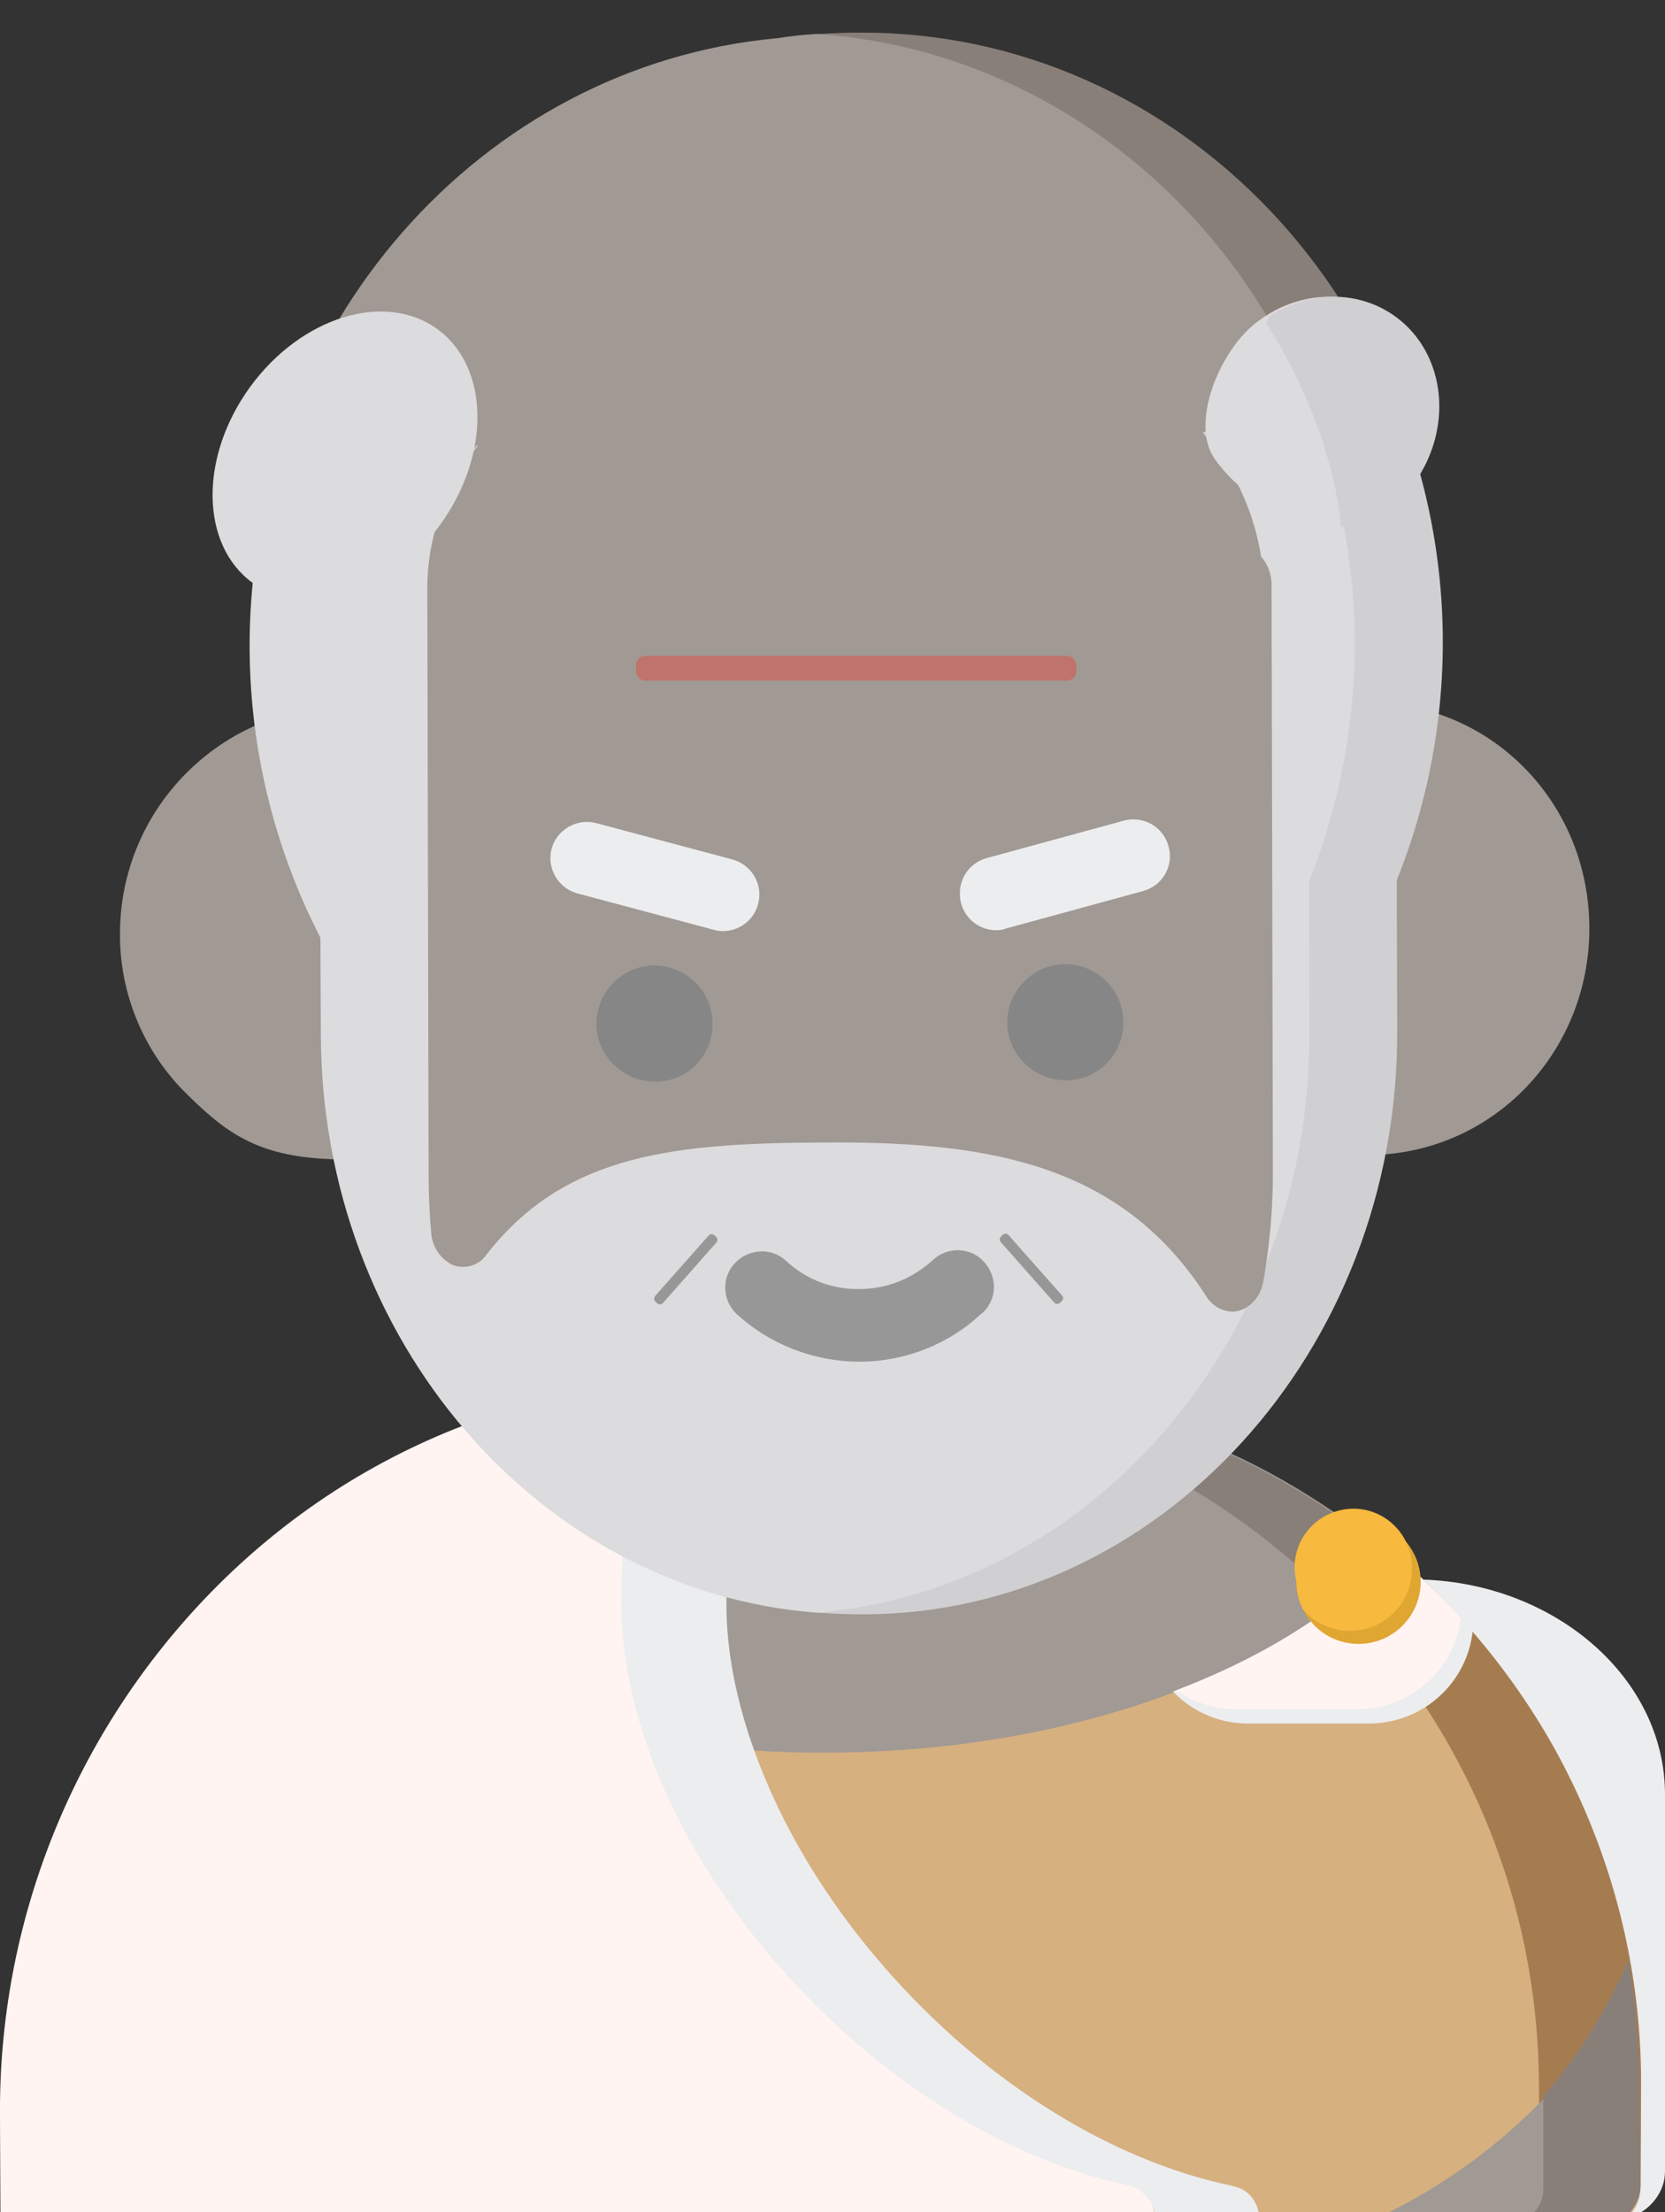 <?xml version="1.0" encoding="utf-8"?>
<!-- Generator: Adobe Illustrator 19.0.0, SVG Export Plug-In . SVG Version: 6.00 Build 0)  -->
<svg version="1.1" id="Layer_1" xmlns="http://www.w3.org/2000/svg" xmlns:xlink="http://www.w3.org/1999/xlink" x="0px" y="0px"
	 viewBox="-114 142.3 383 508.7" style="enable-background:new -114 142.3 383 508.7;" xml:space="preserve">
<rect x="-114" y="142.3" width="383" height="508.7" fill="#333333" stroke="none"/>
<style type="text/css">
	.st0{fill:#ECEDEF;}
	.st1{fill:#A19994;}
	.st2{fill:#897F79;}
	.st3{fill:#D6B07F;}
	.st4{clip-path:url(#SVGID_2_);}
	.st5{fill:#A57C50;}
	.st6{fill:#FFF4F1;}
	.st7{fill:#E0A632;}
	.st8{fill:#F7B93E;}
	.st9{fill:#D0CFD1;}
	.st10{fill:#DCDBDD;}
	.st11{fill:#979797;}
	.st12{fill:#868686;}
	.st13{fill:#BF736A;}
	.st14{fill:none;}
	.st15{clip-path:url(#SVGID_4_);}
</style>
<title>old</title>
<path class="st0" d="M269,554.9v86.7c0,4.1-2.5,7.8-6.2,9.8h-80c-3.8-2.1-6.3-5.8-6.3-9.8V517.3c0-4.6,3.1-8.6,7.6-10.5
	c1.2-0.5,2.6-0.9,4-1.1c0.8-0.1,1.6-0.2,2.4-0.2h20.4c0.3,0,0.6,0,0.8,0h0.2c0.3,0,0.6,0,0.9,0c0.1,0,0.3,0,0.4,0
	C244,506.5,269,528.3,269,554.9z"/>
<path class="st1" d="M262.9,624.2v-1.6v-0.7c0-0.5,0-0.9,0-1.4c0-1.3-0.1-2.5-0.1-3.8c0-0.5,0-1-0.1-1.4c0-1.1-0.1-2.3-0.2-3.4
	c-0.1-1.3-0.2-2.5-0.3-3.8c-0.1-1.4-0.3-2.7-0.4-4.1c-0.4-3.5-0.9-6.9-1.5-10.2l0,0c-6.3-34.2-23.3-64.7-47.5-87.6
	c-0.3-0.3-0.6-0.6-0.9-0.8c-0.4-0.4-0.8-0.7-1.2-1.1c-1.7-1.6-3.4-3.1-5.2-4.6c-3.3-2.8-6.7-5.4-10.1-7.9c-0.9-0.6-1.8-1.3-2.7-1.9
	c-7.5-5.1-15.3-9.6-23.6-13.4c-0.3-0.2-0.7-0.3-1-0.5c-4.5-2-9.1-3.9-13.7-5.5c-0.1,0-0.2-0.1-0.3-0.1c-9.6-3.3-19.5-5.8-29.7-7.2
	c-0.8-0.1-1.5-0.2-2.3-0.3c-0.5-0.1-0.9-0.1-1.4-0.2c-0.7-0.1-1.4-0.2-2.1-0.2c-0.9-0.1-1.7-0.2-2.6-0.3c-1.4-0.1-2.7-0.2-4.1-0.3
	c-0.7,0-1.4-0.1-2.1-0.1c-1.9-0.1-3.9-0.2-5.8-0.2c-0.8,0-1.7,0-2.5,0h-0.6l-45.7,0.2h-7.1c-5.1,0-10.1,0.3-15.1,0.8
	c-0.3,0-0.7,0.1-1,0.1c-12.9,1.4-25.4,4.2-37.2,8.4c-0.1,0-0.2,0.1-0.3,0.1c-0.3,0.1-0.5,0.2-0.8,0.3c-0.1,0.1-0.3,0.1-0.5,0.2
	c-17.7,6.5-33.9,15.9-48.1,27.8c-21,17.5-37.4,40.3-47.4,66.4v0.1c-6.8,17.8-10.4,37-10.5,57.1l0.3,23.2c0.1,1.9,0.9,3.8,2.2,5.2
	h369.8c0.4-0.3,0.8-0.6,1.2-0.9c1.5-1.5,2.3-3.5,2.3-5.5L262.9,624.2z"/>
<path class="st2" d="M263.1,645.9c0,0.6-0.1,1.2-0.2,1.8c-0.3,1.4-1,2.7-2.1,3.8H237c1.5-1.5,2.3-3.5,2.3-5.6l-0.1-19.1v-4.2
	c-0.2-39-14.2-74.8-37.6-102.7c-0.8-1-1.6-1.9-2.5-2.9c-1.8-2.1-3.7-4.1-5.7-6.1c-1.8-1.8-3.6-3.6-5.4-5.3c-1.2-1.1-2.3-2.2-3.5-3.2
	c-0.3-0.2-0.5-0.5-0.8-0.7c-7.3-6.3-15-11.9-23.3-16.9c-0.3-0.2-0.6-0.4-0.9-0.6c-3.9-2.3-7.8-4.4-11.8-6.3c-0.1,0-0.2-0.1-0.3-0.1
	c-19.9-9.6-42-15.2-65.5-15.9l19-0.1h0.6c0.8,0,1.7,0,2.5,0c1.9,0,3.9,0.1,5.8,0.2c0.7,0,1.4,0.1,2.1,0.1c1.4,0.1,2.7,0.2,4.1,0.3
	c0.9,0.1,1.8,0.2,2.6,0.3c0.7,0.1,1.4,0.2,2.1,0.2c0.5,0.1,0.9,0.1,1.4,0.2c0.8,0.1,1.5,0.2,2.3,0.3c10.2,1.5,20.2,3.9,29.7,7.3
	c0.1,0,0.2,0.1,0.3,0.1c4.7,1.6,9.3,3.5,13.7,5.5l0,0c0.3,0.2,0.7,0.3,1,0.5c8.3,3.8,16.1,8.3,23.5,13.4c0.9,0.6,1.8,1.3,2.7,1.9
	c3.5,2.5,6.9,5.2,10.1,8c1.8,1.5,3.5,3.1,5.3,4.7c0.3,0.3,0.7,0.6,1,0.9c0.4,0.3,0.7,0.7,1.1,1c24.2,23,41.2,53.3,47.5,87.5
	c0.6,3.4,1.2,6.8,1.6,10.1c0.2,1.4,0.3,2.7,0.4,4.1c0.1,1.3,0.2,2.5,0.3,3.8c0.1,1.1,0.1,2.3,0.2,3.4c0,0.5,0,1,0.1,1.4
	c0,1.3,0.1,2.5,0.1,3.8c0,0.7,0,1.4,0,2.1v1.6L263.1,645.9z"/>
<path class="st3" d="M263.4,622.7l-0.1,22.5v0.8c-0.1,2.1-0.9,4-2.4,5.5h-369.2c-0.5-0.3-1-0.7-1.5-1.1c-1.5-1.5-2.3-3.5-2.3-5.6
	l0.1-23.3c0-19.2,3.5-37.9,10-55.5v-0.1c8.1-21.7,20.8-41.6,37.7-58.1c3-3,6.2-5.9,9.4-8.6c0.1,0.1,0.2,0.3,0.3,0.4
	c18.3,20.3,50.3,35.7,88.9,42.3c0.4,0.1,0.7,0.1,1.1,0.2c7.8,1.3,15.8,2.2,24.1,2.7c5.3,0.4,10.7,0.5,16.2,0.5
	c39.1,0,74.6-8.9,100.9-23.3c3.9-2.1,7.6-4.4,11-6.8c0.3-0.2,0.5-0.3,0.8-0.5c1.8-1.2,3.5-2.5,5.2-3.8c2.3-1.8,4.5-3.6,6.5-5.5
	c2-1.8,3.8-3.7,5.5-5.6l0.1-0.1c0.2-0.2,0.4-0.4,0.6-0.6c1.6,1.3,3.1,2.7,4.7,4.1c0.7,0.6,1.3,1.2,2,1.9c0.1,0.1,0.3,0.3,0.4,0.4
	c1.1,1,2.2,2.1,3.2,3.2C246.6,538.9,263.6,580,263.4,622.7z"/>
<g>
	<g>
		<g>
			<g>
				<g>
					<defs>
						<path id="SVGID_1_" d="M-112.1,643.8c0,2.1,0.8,4.1,2.3,5.6c1.1,1,2.4,1.7,3.8,2.1h365.8c2.2-1.5,3.5-3.9,3.6-6.5l0.1-23.1
							c0.2-42.5-16.8-83.4-47.1-113.4c-3.4-3.4-6.8-6.6-10.2-9.4c-24.3,27.2-73.5,45.8-130.4,45.8s-106.3-18.6-130.7-45.7
							c-3.2,2.7-6.4,5.6-9.4,8.5c-30.5,29.8-47.6,70.5-47.7,113.1L-112.1,643.8z"/>
					</defs>
					<clipPath id="SVGID_2_">
						<use xlink:href="#SVGID_1_"  style="overflow:visible;"/>
					</clipPath>
					<g class="st4">
						<path class="st5" d="M263.9,621.4c-0.6-88.2-72.5-159.6-161.4-159.9H102l-19.1,0.1c87.1,2.6,156.6,73.1,157.1,159.8l0.1,23.1
							c0,2.1-0.8,4.1-2.3,5.6c-1,1-2.3,1.8-3.8,2.1h24c1.4-0.4,2.7-1.1,3.8-2.1c1.5-1.5,2.3-3.5,2.3-5.6L263.9,621.4z"/>
						<path class="st0" d="M149.2,514.8v-0.2c0-13.1,10.7-23.8,24-23.8h27.7c13.2,0,24,10.6,24,23.8v0.2c0,13.1-10.7,23.8-24,23.8
							h-27.7C160,538.7,149.2,528,149.2,514.8z"/>
						<path class="st6" d="M146.5,511.5v-0.2c0-13.1,10.7-23.8,24-23.8h27.7c13.2,0.1,24,10.6,24,23.8v0.2c0,13.1-10.7,23.8-24,23.8
							h-27.7C157.3,535.4,146.5,524.7,146.5,511.5z"/>
					</g>
				</g>
			</g>
		</g>
	</g>
</g>
<path class="st6" d="M32.9,460.7l-2,0.2c1-0.1,1.9-0.2,2.9-0.3L32.9,460.7z"/>
<path class="st6" d="M151.5,651.5h-265.4l-0.1-22.4c-0.4-44.4,16.5-87.1,47.2-119.3c17-17.8,37.1-31.1,59.1-39.6
	c0.1-0.1,0.3-0.1,0.4-0.2c0.3-0.1,0.5-0.2,0.8-0.3c0.1,0,0.2-0.1,0.3-0.1l0,0c11.6-4.3,23.8-7.3,36.2-8.8l0,0l1-0.1
	c0.9,0.4,1.7,1.1,2.3,1.9c0.1,0.1,0.2,0.2,0.3,0.3c1.5,2,2,4.6,1.4,7c-2.5,9.6-4.1,19.6-4.7,29.5v0.1c0,0.1,0,0.3,0,0.4
	c0,0.2,0,0.4,0,0.6c-0.2,3.3-0.3,6.6-0.3,9.9c0,10,1.9,20.7,5.5,31.3c5.9,17.7,16.3,35.6,30.5,52c22.8,26.4,51.7,44.5,79.4,50.3
	c2.1,0.5,3.9,1.8,5,3.5c0.1,0.1,0.2,0.3,0.3,0.4C151.1,649.3,151.4,650.4,151.5,651.5z"/>
<path class="st0" d="M175.6,651.5h-24c-0.1-1.1-0.5-2.2-1.1-3.1c-0.1-0.2-0.2-0.3-0.3-0.4c-1.2-1.7-2.9-2.9-5-3.3
	c-28-5.9-57.1-24.2-80-50.3C50.8,578,40.1,559.8,34.3,542c-3.5-10.5-5.4-21-5.4-31c0-3.6,0.1-7.1,0.3-10.6c0-0.2,0-0.4,0-0.6
	c0-0.1,0-0.3,0-0.4v-0.1l0,0c0.7-9.7,2.2-19.4,4.7-28.8c0.6-2.4,0.1-5-1.4-7c-0.1-0.1-0.2-0.3-0.3-0.4c-0.6-0.8-1.4-1.4-2.3-1.9
	l1-0.1l2-0.2c0.5,0,1.1-0.1,1.6-0.1H35c3.9-0.3,7.9-0.5,11.7-0.5h3.7c1.8,0,3.6,0.7,5,1.9c0.5,0.4,0.9,0.8,1.3,1.3
	c1.5,2,2,4.6,1.4,7c-3.2,12.5-4.9,25.5-5,38.5c0,0.1,0,0.2,0,0.3v0.6c0,0.4,0,0.8,0,1.3c0,10.8,2.3,22.3,6.5,33.9
	c6.1,16.9,16.2,33.9,29.8,49.5c23,26.4,52.1,44.5,80,50.3c0.2,0.1,0.5,0.1,0.7,0.2C173.1,645.8,175.2,648.4,175.6,651.5z"/>
<path class="st7" d="M212.8,506c0,7.9-6.4,14.3-14.3,14.3c-5.5,0-10.4-3.1-12.8-8c-1-2-1.5-4.2-1.5-6.4c0-7.9,6.4-14.3,14.3-14.3
	C206.3,491.7,212.8,498.1,212.8,506L212.8,506z"/>
<path class="st8" d="M210.8,503c0,8-6.4,14.3-14.3,14.3c-4.2,0-8.1-1.8-10.8-5c-1-2-1.5-4.2-1.5-6.4c-1.8-7.3,2.7-14.5,9.9-16.3
	c7.3-1.8,14.5,2.7,16.3,9.9C210.7,500.8,210.8,501.9,210.8,503L210.8,503z"/>
<path class="st2" d="M263.3,645.2c0,0.9-0.1,1.7-0.4,2.5c-0.4,1.1-1,2.2-1.8,3.1c-0.3,0.3-0.5,0.5-0.8,0.7h-22.6
	c0.3-0.2,0.5-0.5,0.8-0.7c1.4-1.5,2.2-3.5,2.2-5.6l0.2-15.3v-0.2l0.1-5.4c7.9-9.1,14.3-19.4,19.2-30.4l0,0l0,0
	c0.1-0.2,0.2-0.4,0.3-0.7c0-0.1,0-0.1,0.1-0.2c1.7,9.5,2.5,19.1,2.5,28.7L263.3,645.2z"/>
<path class="st1" d="M241,645.7c0,2.1-0.8,4.1-2.4,5.6c-0.1,0.1-0.2,0.1-0.2,0.2h-33.9c12.8-6.3,24.6-14.6,34.7-24.7
	c0.6-0.6,1.2-1.2,1.8-1.8v4.8v0.2V645.7z"/>
<path class="st2" d="M206.4,344.1l0.1,34.6c0.3,73.7-54.7,133.9-122.4,134.2h-0.4c-3,0-6-0.1-8.9-0.3c-63.6-5-113.8-62.6-114-133
	l0-22.3c-10.7-20.7-16.3-43.8-16.3-67c0-73,53.2-132.9,121.1-139.2h0.1c3-0.5,6.1-0.8,9.2-1l0,0c3.1-0.2,6.2-0.3,9.4-0.3
	c73.3,0,132.7,62.5,132.7,139.7C217,308.2,213.4,326.8,206.4,344.1z"/>
<path class="st1" d="M187.2,344.2l0.1,34.6c0.3,70.5-49.9,128.6-113.5,133.8c-63.5-5-113.7-62.6-113.9-133l-0.1-22.3
	c-10.7-20.7-16.3-43.8-16.3-67c0-73,53.2-132.9,121.1-139.2h0.1c3-0.5,6.1-0.8,9.2-1c4.7-0.3,0,0,0,0c69.2,4.8,124,65.4,124,139.5
	C197.9,308.3,194.2,326.8,187.2,344.2z"/>
<path class="st1" d="M-34.2,304.7h-0.2c-28.7,0.1-52,23.5-52,52.3c-0.1,13.8,5.5,27.2,15.3,36.8c9.9,9.8,17.5,15.1,36.8,15.1h0.2
	c28.7-0.4,51.7-24.1,51.3-52.8C16.8,327.9-6.1,305.1-34.2,304.7L-34.2,304.7z"/>
<path class="st1" d="M200.5,303.8h-0.2c-28.7,0.1-52,23.5-52,52.3c-0.1,13.8,5.5,27.1,15.3,36.7c9.7,9.7,23,15.2,36.8,15.1h0.2
	c28.7-0.1,51.1-23.6,51-52.3C251.5,326.9,229.1,303.8,200.5,303.8z"/>
<path class="st9" d="M207.3,344.7l0.1,34.6C207.7,453,152.7,513.2,85,513.5h-0.4c-3,0-6-0.1-8.9-0.3h-0.6
	c-63.2-5.3-113.1-62.8-113.3-133l-0.1-22.3c-21.9-42.4-21.7-92.8,0.5-135.1c9.7,9.6,21.1,17.5,33.4,23.4
	c15.9-22.3,48.3-37.5,85.8-37.5c35.7,0,66.9,13.9,83.5,34.5c7.4-4,14.2-8.7,20.7-13.9c4.6-3.9,8.8-8.1,12.6-12.6
	C220.8,255.7,224.1,302.9,207.3,344.7L207.3,344.7z"/>
<path class="st10" d="M-39.4,222.1c-22.6,42.4-22.9,93.1-0.9,135.8l0.1,22.3c0.2,70.3,50.4,128,113.9,132.9h0.5
	c42.6-3.7,79.2-31.1,98.4-70c1.7-3.4,3.3-7,4.7-10.4c6.7-16.9,10-34.9,9.9-53.1l-0.1-34.6c14.9-37.2,14-79-2.7-115.5
	c-6.4,5.3-13.3,9.9-20.7,13.9c-16.6-20.6-47.8-34.5-83.5-34.5c-37.4,0-69.8,15.2-85.8,37.5c-12.1-6-23.5-13.8-33.2-23.4L-39.4,222.1
	z"/>
<path class="st11" d="M83.7,455.4c-10.4,0-20.5-3.9-28.2-10.9c-3.4-3.2-3.6-8.5-0.4-11.8c3.1-3.3,8.4-3.6,11.7-0.5
	c4.6,4.3,10.6,6.6,16.8,6.5h0.1c6.3,0,12.2-2.4,16.8-6.6c3.4-3.2,8.7-3.1,11.8,0.3c3.2,3.4,3.1,8.7-0.3,11.8c-0.1,0-0.1,0.1-0.2,0.1
	C104.3,451.4,94.2,455.4,83.7,455.4C83.8,455.4,83.7,455.4,83.7,455.4z"/>
<path class="st1" d="M178.8,412.1c0,6.9-0.5,13.6-1.5,20.4c-0.2,1.5-0.4,3-0.7,4.4c-0.4,2.5-1.8,4.8-4,6.1c-0.5,0.3-1.1,0.5-1.6,0.7
	c-0.5,0.1-1.1,0.2-1.6,0.2c-2.4-0.1-4.6-1.4-5.9-3.5c-19-29.6-48.2-35.6-86.5-35.4c-34.7,0.1-60.7,2.1-79.1,25.8
	c-1.7,2.5-4.9,3.4-7.7,2.4c-2.9-1.4-4.8-4.2-5-7.4c-0.4-4.4-0.6-8.8-0.6-12.9l-0.3-134.3c0-0.2,0-0.5,0-0.7v-0.2c0-0.1,0-0.2,0-0.3
	c0-11.2,3.8-21.8,10.4-31c15.9-22.3,48.3-37.5,85.8-37.5c35.7,0,66.9,13.9,83.5,34.5c6.4,7.7,10.5,17,12.1,26.9
	c1.6,1.8,2.4,4.1,2.4,6.5v0.3c0,0.3,0,0.6,0,0.9L178.8,412.1z"/>
<path class="st12" d="M49.9,377.6c0-7.4-6.1-13.3-13.4-13.3s-13.3,6.1-13.3,13.4S29.3,391,36.6,391C44.1,391.1,50,385.1,49.9,377.6z
	"/>
<path class="st0" d="M52.3,356.4c-0.7,0-1.4-0.1-2.1-0.3l-31.5-8.4c-4.5-1.3-7-6-5.8-10.3s5.7-6.9,10-5.9l31.5,8.4
	c4.5,1.2,7.2,5.8,6,10.2C59.5,353.8,56.1,356.4,52.3,356.4L52.3,356.4z"/>
<path class="st12" d="M144.4,377.3c0-7.4-6.1-13.3-13.4-13.3s-13.3,6.1-13.3,13.4s6.1,13.3,13.4,13.3c7.3,0.1,13.2-5.8,13.3-13.1
	C144.4,377.5,144.4,377.4,144.4,377.3z"/>
<path class="st0" d="M115.2,356.2c-4.7,0-8.5-3.8-8.4-8.5c0-3.8,2.5-7.1,6.2-8.1l31.5-8.6c4.5-1.2,9.1,1.4,10.3,5.9
	c1.3,4.5-1.4,9.1-5.9,10.3l0,0l-31.5,8.6C116.7,356.1,115.9,356.2,115.2,356.2z"/>
<path class="st13" d="M34.5,293.1h96.9c1.2,0,2.2,1,2.2,2.2v1.3c0,1.2-1,2.2-2.2,2.2H34.5c-1.2,0-2.2-1-2.2-2.2v-1.3
	C32.3,294.1,33.3,293.1,34.5,293.1z"/>
<path class="st11" d="M50.3,426.3l0.4,0.4c0.4,0.3,0.4,0.9,0.1,1.3l-12.3,13.9c-0.3,0.4-0.9,0.4-1.3,0.1l-0.4-0.4
	c-0.4-0.3-0.4-0.9-0.1-1.3L49,426.4C49.3,426,49.9,426,50.3,426.3z"/>
<path class="st11" d="M130.2,441.5l-0.4,0.4c-0.4,0.3-1,0.3-1.3-0.1l-12.3-13.9c-0.3-0.4-0.3-1,0.1-1.3l0.4-0.4
	c0.4-0.3,1-0.3,1.3,0.1l12.3,13.9C130.7,440.6,130.6,441.2,130.2,441.5z"/>
<path class="st1" d="M163.8,241.2c-23.9,13-54.3,20.9-87.4,20.9c-30.5,0-58.8-6.7-81.7-17.9c15.9-22.3,48.3-37.5,85.8-37.5
	C116.1,206.7,147.2,220.6,163.8,241.2z"/>
<path class="st14" d="M-38.7,222.9c-0.2-0.2-0.5-0.5-0.7-0.7"/>
<ellipse transform="matrix(-0.808 -0.589 0.589 -0.808 -208.157 426.293)" class="st10" cx="-34.7" cy="247" rx="27" ry="36.1"/>
<path class="st10" d="M174.7,216.7c-8.2,6.5-15,22.9-9.3,31.1c8.3,11.8,27.2,21.2,39.2,11.6s15.1-26.9,6.9-38.7
	S186.7,207.1,174.7,216.7z"/>
<g>
	<g>
		<g>
			<g>
				<g>
					<defs>
						<path id="SVGID_3_" d="M175.7,216.7c-8.2,6.5-15,22.9-9.3,31.1c8.3,11.8,27.2,21.2,39.2,11.6s15.1-26.9,6.9-38.7
							C204.2,208.9,187.7,207.1,175.7,216.7z"/>
					</defs>
					<clipPath id="SVGID_4_">
						<use xlink:href="#SVGID_3_"  style="overflow:visible;"/>
					</clipPath>
					<g class="st15">
						<path class="st9" d="M177.2,216.6c0,0,17.2,24.7,17.8,53.7c0.6,29,79-26,79-26l-42.9-91L184.9,203"/>
					</g>
				</g>
			</g>
		</g>
	</g>
</g>
</svg>
